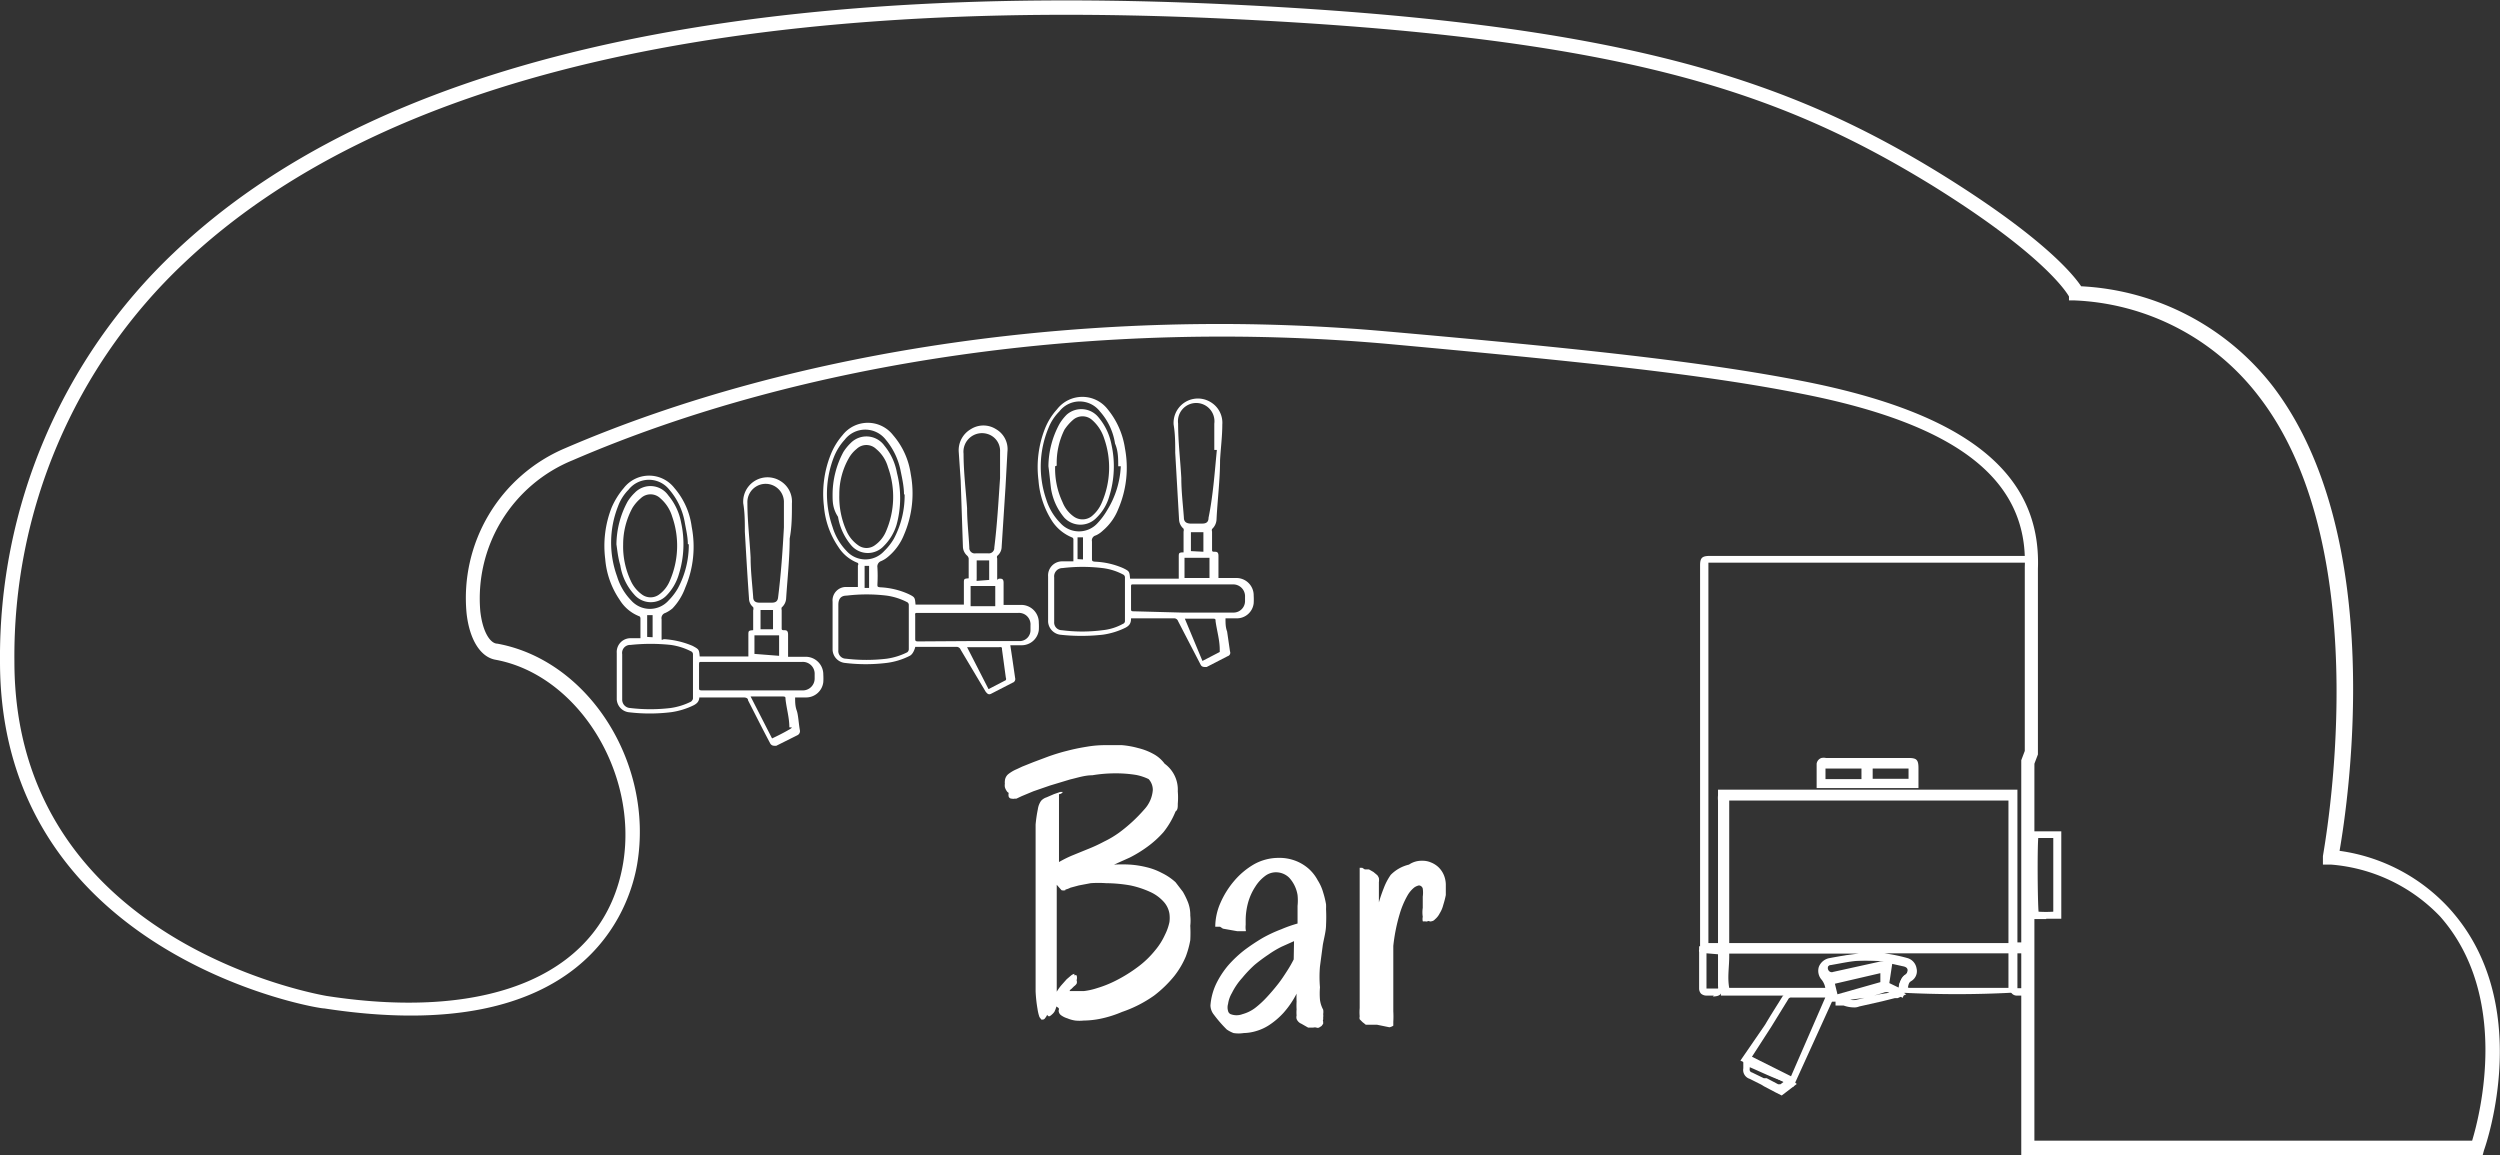 <svg id="Layer_1" data-name="Layer 1" xmlns="http://www.w3.org/2000/svg" viewBox="0 0 78.07 36.07"><rect x="0" y="0" width="78.07" height="36.07" fill="#333333" stroke="none"/><defs><style>.cls-1{fill:#fff;}</style></defs><title>bar</title><path class="cls-1" d="M77.53,36.07H63.12V23.74l.11-.29V19.71h0v-2c.1-2.75-2.13-4.47-7-5.42-3.07-.61-6.9-1-12.89-1.55-9-.8-18.25.52-25.45,3.63A4.66,4.66,0,0,0,15,19.1c.08.68.33,1,.53,1,2.85.52,4.89,3.73,4.37,6.87-.23,1.38-1.62,5.78-9.78,4.52C10,31.52,0,29.86,0,20.66A17.39,17.39,0,0,1,5.42,7.9C11.61,2,22.64-.59,38.21.13,50.65.7,55.83,2.5,60.56,5.4c3.24,2,4.19,3.18,4.43,3.54a8.09,8.09,0,0,1,6,3.14c3.57,4.7,2.34,12.94,2.07,14.49a5.7,5.7,0,0,1,3.41,1.78c2.7,2.95,1.17,7.38,1.1,7.57Zm-14-.45H77.2c.24-.79,1.2-4.51-1-7A5.29,5.29,0,0,0,72.8,27h-.26l0-.26c0-.09,1.8-9.44-2-14.36a7.64,7.64,0,0,0-5.8-3h-.13l0-.12S64,8.06,60.32,5.78C55.54,2.85,50.6,1.15,38.19.58,22.75-.14,11.83,2.44,5.73,8.23A16.86,16.86,0,0,0,.45,20.66c0,8.82,9.65,10.42,9.74,10.44,5.23.81,8.7-.74,9.27-4.15.47-2.86-1.44-5.89-4-6.35-.46-.09-.8-.63-.89-1.45A5.08,5.08,0,0,1,17.64,14c7.26-3.13,16.62-4.46,25.67-3.65,6,.53,9.84.94,12.93,1.54,5.16,1,7.51,2.88,7.4,5.87h0v5.8l-.11.29Z"/><path class="cls-1" d="M21.84,21.75a.08.08,0,0,0,0,0c0,.14-.06.21-.17.27a2.33,2.33,0,0,1-.71.22,5.46,5.46,0,0,1-1.34,0,.43.43,0,0,1-.36-.4c0-.13,0-.26,0-.39V20.39a.43.43,0,0,1,.43-.46l.29,0H20a.11.11,0,0,0,0,0v-.62s0-.06-.05-.07a1.25,1.25,0,0,1-.6-.51,2.63,2.63,0,0,1-.45-1.27,3.28,3.28,0,0,1,.2-1.61,2.4,2.4,0,0,1,.38-.61,1,1,0,0,1,1.58,0,2.3,2.3,0,0,1,.54,1.21,3.26,3.26,0,0,1-.2,1.9A1.85,1.85,0,0,1,21,19a1,1,0,0,1-.22.14.17.17,0,0,0-.12.2c0,.18,0,.35,0,.53s0,.09.09.09a2.7,2.7,0,0,1,.88.21h0c.2.11.2.11.22.33h1.52s0,0,0-.07v-.59c0-.14,0-.15.15-.16h0v-.07c0-.19,0-.37,0-.55a.15.15,0,0,0,0-.1.35.35,0,0,1-.13-.27c-.05-.7-.09-1.39-.13-2.09,0-.29,0-.59-.05-.88a.76.76,0,0,1,1.16-.7.75.75,0,0,1,.36.7c0,.37,0,.73-.07,1.1,0,.62-.07,1.24-.11,1.86a.4.4,0,0,1-.14.29.15.15,0,0,0,0,.08v.56c0,.05,0,.07.07.07s.13,0,.13.14v.69h.54a.55.55,0,0,1,.56.56,1.77,1.77,0,0,1,0,.23.54.54,0,0,1-.53.48h-.35c0,.14,0,.27.05.41s.06.41.1.62a.14.14,0,0,1-.08.15l-.66.33c-.09,0-.13,0-.18-.06-.24-.45-.47-.91-.7-1.36,0-.07-.07-.09-.14-.09H21.84Zm-2.41-.63h0v.72a.26.26,0,0,0,.25.27,5.31,5.31,0,0,0,1.26,0,2.07,2.07,0,0,0,.64-.2s.06-.05.06-.1V20.44a.1.1,0,0,0-.06-.1,2,2,0,0,0-.63-.2,5.9,5.9,0,0,0-1.26,0,.25.25,0,0,0-.26.29Zm5.05-4.65h0c0-.13,0-.27,0-.41l0-.41a.57.57,0,1,0-1.14.06c0,.56.07,1.13.1,1.7,0,.41.05.82.08,1.23,0,.13.07.18.2.18h.38c.13,0,.19-.05.2-.18C24.39,17.92,24.44,17.2,24.48,16.47Zm-1,5.09h1.6a.37.37,0,0,0,.36-.37v-.13a.37.37,0,0,0-.39-.39H21.91c-.07,0-.08,0-.08.08,0,.24,0,.48,0,.72,0,.07,0,.09.1.09Zm-2-4.57h0c0-.23-.06-.47-.1-.7a2.12,2.12,0,0,0-.48-1,.81.81,0,0,0-1.27,0,1.44,1.44,0,0,0-.33.52A3.09,3.09,0,0,0,19.27,18a1.84,1.84,0,0,0,.44.75.78.78,0,0,0,1.17,0,1.82,1.82,0,0,0,.29-.38A2.87,2.87,0,0,0,21.51,17Zm2.63,6.07c.19-.09.37-.18.54-.28s0-.05,0-.07c0-.3-.09-.59-.12-.88,0-.06,0-.08-.09-.08h-1Zm.22-2.58v-.64h-.77s0,0,0,0v.58Zm-.19-.83v-.6s0,0,0,0h-.39c0,.21,0,.4,0,.6,0,0,0,0,0,0Zm-3.76.25v-.69h-.17v.68Z"/><path class="cls-1" d="M19.25,17a2.85,2.85,0,0,1,.35-1.34,1.44,1.44,0,0,1,.22-.27.68.68,0,0,1,1.05.08,1.85,1.85,0,0,1,.4.85,3.14,3.14,0,0,1-.07,1.61,1.57,1.57,0,0,1-.4.68.68.68,0,0,1-1-.05,1.75,1.75,0,0,1-.43-.91C19.3,17.42,19.28,17.2,19.25,17Zm.21,0a2.5,2.5,0,0,0,.23,1.12,1.07,1.07,0,0,0,.35.44.45.45,0,0,0,.55,0,1,1,0,0,0,.33-.43,2.74,2.74,0,0,0,.07-2,1.21,1.21,0,0,0-.37-.57.44.44,0,0,0-.61,0,1.25,1.25,0,0,0-.26.3A2.38,2.38,0,0,0,19.46,17Z"/><path class="cls-1" d="M28.58,20.21s0,0,0,0-.05.21-.17.27a2.18,2.18,0,0,1-.71.22,5.38,5.38,0,0,1-1.33,0,.43.43,0,0,1-.37-.41c0-.12,0-.25,0-.38,0-.38,0-.75,0-1.12a.42.42,0,0,1,.42-.46l.29,0h.08v-.67a.07.07,0,0,0,0-.08,1.24,1.24,0,0,1-.61-.5,2.63,2.63,0,0,1-.45-1.27,3.29,3.29,0,0,1,.21-1.61,2.12,2.12,0,0,1,.37-.61,1,1,0,0,1,1.58,0,2.36,2.36,0,0,1,.55,1.21,3.26,3.26,0,0,1-.21,1.9,1.72,1.72,0,0,1-.49.68.83.83,0,0,1-.22.14.18.18,0,0,0-.12.2,4.68,4.68,0,0,1,0,.53c0,.07,0,.08.09.09a2.42,2.42,0,0,1,.88.21h0c.2.1.2.1.22.33H30.1v-.67c0-.13,0-.14.15-.15h0s0,0,0-.06v-.56a.16.16,0,0,0-.05-.09.39.39,0,0,1-.13-.27L30,15l-.06-.88a.76.76,0,0,1,.38-.72.73.73,0,0,1,.78,0,.72.72,0,0,1,.36.71l-.06,1.1-.12,1.86a.37.37,0,0,1-.14.29.11.11,0,0,0,0,.08c0,.19,0,.38,0,.56s0,.07.07.07.13,0,.13.13,0,.46,0,.69h.54a.55.55,0,0,1,.56.56,1.76,1.76,0,0,1,0,.23.54.54,0,0,1-.53.47h-.36l.06.4.09.62a.12.12,0,0,1-.08.15l-.66.34c-.09.05-.13,0-.18-.06L30,20.29a.14.14,0,0,0-.14-.09H28.58Zm-2.4-.63h0v.72a.24.24,0,0,0,.24.27,5.4,5.4,0,0,0,1.27,0,2.07,2.07,0,0,0,.64-.2.12.12,0,0,0,.05-.1V18.9a.1.1,0,0,0-.06-.1,2,2,0,0,0-.63-.2,5.23,5.23,0,0,0-1.25,0c-.18,0-.26.1-.26.29Zm5.05-4.65h0l0-.41c0-.14,0-.27,0-.41a.55.55,0,0,0-.4-.56.58.58,0,0,0-.74.62c0,.56.07,1.13.11,1.7,0,.41.05.82.07,1.23a.17.17,0,0,0,.2.18h.39a.17.17,0,0,0,.19-.18C31.14,16.38,31.18,15.65,31.23,14.93Zm-1,5.09h1.6a.34.34,0,0,0,.35-.36v-.13a.36.36,0,0,0-.38-.39H28.65c-.06,0-.08,0-.07.08,0,.24,0,.47,0,.71,0,.08,0,.1.1.1Zm-2-4.58h0c0-.23-.05-.47-.1-.71a2.17,2.17,0,0,0-.47-1,.81.81,0,0,0-1.28,0,1.77,1.77,0,0,0-.33.52A3.15,3.15,0,0,0,26,16.46a1.84,1.84,0,0,0,.44.75.79.79,0,0,0,1.17,0,1.79,1.79,0,0,0,.3-.38A2.87,2.87,0,0,0,28.25,15.44Zm2.64,6.08.54-.28a.1.1,0,0,0,0-.08l-.12-.88c0-.06,0-.08-.09-.07h-1Zm.21-2.59V18.3h-.77s0,0,0,.06v.57Zm-.19-.82V17.5a0,0,0,0,0,0,0h-.39v.59a.07.07,0,0,0,0,.05Zm-3.75.25v-.69H27v.69Z"/><path class="cls-1" d="M26,15.45a2.81,2.81,0,0,1,.34-1.34,1.56,1.56,0,0,1,.23-.28.69.69,0,0,1,1.05.09,1.84,1.84,0,0,1,.39.85A3.14,3.14,0,0,1,28,16.38a1.58,1.58,0,0,1-.4.67.68.68,0,0,1-1,0,1.83,1.83,0,0,1-.43-.91C26,15.88,26,15.66,26,15.45Zm.21,0a2.58,2.58,0,0,0,.22,1.12,1.06,1.06,0,0,0,.36.45.44.44,0,0,0,.54,0,1,1,0,0,0,.34-.43,2.72,2.72,0,0,0,.06-2,1.14,1.14,0,0,0-.37-.57.44.44,0,0,0-.61,0,1,1,0,0,0-.25.3A2.27,2.27,0,0,0,26.21,15.42Z"/><path class="cls-1" d="M35.32,19.32v0c0,.15-.06.22-.17.28a2.33,2.33,0,0,1-.71.22,6,6,0,0,1-1.34,0,.44.44,0,0,1-.37-.4V18a.44.44,0,0,1,.42-.47l.3,0h.07s0,0,0-.06v-.61a.07.07,0,0,0-.05-.08,1.36,1.36,0,0,1-.61-.5A2.72,2.72,0,0,1,32.43,15a3.28,3.28,0,0,1,.2-1.61,2,2,0,0,1,.38-.61,1,1,0,0,1,1.58,0A2.5,2.5,0,0,1,35.13,14a3.26,3.26,0,0,1-.21,1.9,1.69,1.69,0,0,1-.48.67.78.78,0,0,1-.22.15.16.16,0,0,0-.12.19v.53c0,.07,0,.09.09.1a2.45,2.45,0,0,1,.88.2l0,0c.2.1.2.1.22.33h1.52s0-.05,0-.08v-.59c0-.13,0-.15.15-.15h0V16.6a.15.15,0,0,0,0-.09.4.4,0,0,1-.14-.28l-.12-2.09c0-.29,0-.58-.05-.88a.76.76,0,0,1,1.16-.7.75.75,0,0,1,.36.7c0,.37-.05.74-.07,1.11,0,.62-.08,1.23-.11,1.85a.43.43,0,0,1-.14.3.12.12,0,0,0,0,.08v.56c0,.05,0,.07.07.07s.13,0,.13.13v.69h.54a.54.54,0,0,1,.56.55,1.93,1.93,0,0,1,0,.24.53.53,0,0,1-.53.47h-.35c0,.15,0,.28.05.41l.09.62a.11.11,0,0,1-.07.15l-.66.34c-.09,0-.14,0-.18-.06l-.71-1.37a.13.13,0,0,0-.14-.09H35.32Zm-2.4-.63h0v.73a.24.24,0,0,0,.24.26,4.9,4.9,0,0,0,1.27,0,1.65,1.65,0,0,0,.64-.2.09.09,0,0,0,.06-.09q0-.68,0-1.35a.1.1,0,0,0-.06-.1,1.84,1.84,0,0,0-.64-.2,5.22,5.22,0,0,0-1.25,0,.26.26,0,0,0-.26.29Zm5-4.64h0c0-.14,0-.28,0-.41s0-.28,0-.41a.57.57,0,1,0-1.13,0c0,.57.07,1.14.1,1.7,0,.41.05.82.08,1.23,0,.13.07.18.19.19h.39c.13,0,.19-.06.19-.18C37.88,15.49,37.93,14.77,38,14.05Zm-1,5.08h1c.2,0,.4,0,.6,0a.36.36,0,0,0,.36-.36v-.13a.37.37,0,0,0-.39-.39H35.39c-.06,0-.07,0-.07.07V19c0,.08,0,.09.1.09Zm-2-4.57h0c0-.24,0-.48-.1-.71a1.94,1.94,0,0,0-.47-1,.8.8,0,0,0-1.27,0,1.51,1.51,0,0,0-.34.52,3.14,3.14,0,0,0-.07,2.22,1.8,1.8,0,0,0,.44.74.78.78,0,0,0,1.17,0,2.19,2.19,0,0,0,.29-.39A2.84,2.84,0,0,0,35,14.56Zm2.63,6.08.54-.28s0-.05,0-.08c0-.29-.09-.59-.13-.88,0-.06,0-.08-.08-.08H37Zm.22-2.59v-.63h-.78s0,0,0,.06v.57Zm-.19-.82c0-.21,0-.41,0-.61a0,0,0,0,0,0,0h-.39c0,.2,0,.4,0,.59a0,0,0,0,0,0,0Zm-3.76.24v-.69h-.17v.68Z"/><path class="cls-1" d="M32.74,14.56a2.81,2.81,0,0,1,.35-1.33,1.51,1.51,0,0,1,.22-.28.69.69,0,0,1,1,.09,1.86,1.86,0,0,1,.4.85,3.14,3.14,0,0,1-.07,1.61,1.49,1.49,0,0,1-.4.67.69.69,0,0,1-1,0,1.85,1.85,0,0,1-.42-.92C32.79,15,32.77,14.78,32.74,14.56Zm.21,0a2.45,2.45,0,0,0,.23,1.12,1,1,0,0,0,.35.45.47.47,0,0,0,.55,0,1.09,1.09,0,0,0,.33-.44,2.74,2.74,0,0,0,.07-2,1.28,1.28,0,0,0-.37-.57.45.45,0,0,0-.61,0,1.48,1.48,0,0,0-.26.3A2.33,2.33,0,0,0,33,14.54Z"/><path class="cls-1" d="M59.5,29.69c-2.56,0-5.65,0-5.68,0l-.08,0V24.81l.06,0c.22-.09,9,0,9,0l.08,0v4.81l-.07,0C62.75,29.68,61.25,29.69,59.5,29.69ZM54,29.45c.87,0,7.81,0,8.72,0V25c-.9,0-7.82,0-8.72,0Z"/><path class="cls-1" d="M55.58,31.09c-.83,0-1.69,0-1.76,0l-.08,0V31c0-.36,0-.72,0-1.1v-.3H62.9V31l-.07,0a32.7,32.7,0,0,1-3.43,0l-.1,0,0-.11a.3.3,0,0,0,0-.1.53.53,0,0,1,.22-.36s.07-.08.06-.17a.16.16,0,0,0-.12-.13A3.71,3.71,0,0,0,58.15,30c-.31,0-.63.08-1,.14a.21.21,0,0,0-.16.12.21.21,0,0,0,.05.2.91.91,0,0,1,.18.47V31l-.08,0A12.36,12.36,0,0,1,55.58,31.09ZM54,30.85c.47,0,2.54,0,3,0a.57.57,0,0,0-.11-.25.42.42,0,0,1-.09-.41.44.44,0,0,1,.33-.27c.32-.06.62-.11.91-.14H54v.09C54,30.2,53.94,30.52,54,30.85Zm5.63,0c.51,0,2.63,0,3.09,0V29.77H58.84a5.27,5.27,0,0,1,.73.15.4.4,0,0,1,.28.32.36.36,0,0,1-.17.4C59.61,30.68,59.6,30.74,59.58,30.84Z"/><path class="cls-1" d="M56,33.94l-1.65-.82L55.12,32c.17-.29.35-.57.53-.86a.34.34,0,0,1,.29-.17h1.2l.21,0ZM54.71,33l1.22.61L57,31.15H55.94a.1.1,0,0,0-.1.06l-.53.86Z"/><path class="cls-1" d="M63.9,28.7h-.42l0-.07a20.32,20.32,0,0,1,0-2.59l0-.08h.89v2.73H63.9Zm-.24-.23a3.53,3.53,0,0,0,.46,0v-2.3h-.47C63.62,26.57,63.63,28.1,63.66,28.47Z"/><path class="cls-1" d="M59.42,31.16l-.67-.33.07-.52h-.09l-1.45.33a.33.33,0,0,1-.42-.23.32.32,0,0,1,0-.27.33.33,0,0,1,.23-.17,6,6,0,0,1,.61-.13A4.52,4.52,0,0,1,59.5,30a.34.34,0,0,1,.28.28.36.36,0,0,1-.18.39s0,0-.05.08a1.52,1.52,0,0,0-.06.2ZM59,30.7l.29.14a.66.66,0,0,1,.06-.2.35.35,0,0,1,.14-.2.14.14,0,0,0,.08-.16s0-.07-.12-.1l-.36-.08ZM58.36,30a4,4,0,0,0-.6,0,4.12,4.12,0,0,0-.59.12.11.11,0,0,0-.08.06.12.12,0,0,0,0,.1.12.12,0,0,0,.16.07l1.45-.32a.76.76,0,0,1,.16,0h0A4.58,4.58,0,0,0,58.36,30Z"/><path class="cls-1" d="M57.3,31.28h-.13L57,30.55l2-.46-.05.3c0,.12,0,.24-.07.35a.2.2,0,0,1-.17.14l-1.39.4Zm0-.56.08.33,1.34-.38h0c0-.09,0-.18,0-.28Z"/><path class="cls-1" d="M53.52,31.09H53.3a.26.26,0,0,1-.18-.06.24.24,0,0,1-.06-.16c0-.38,0-.76,0-1.14a.19.19,0,0,1,0-.08l0-.1h.72l0,.16s0,.08,0,.11v1c0,.23-.06.29-.29.3Zm-.23-1.32v1.1h.36a.17.17,0,0,0,0-.07v-1s0,0,0,0Z"/><path class="cls-1" d="M63.2,31.09H63a.21.21,0,0,1-.23-.21c0-.38,0-.77,0-1.16a.19.19,0,0,1,0-.08l0-.06.08,0h.65l0,.15s0,.08,0,.12v1c0,.22-.07.28-.29.29ZM63,30.86h.36V29.77H63Z"/><path class="cls-1" d="M55.64,34.21l-.2-.1-.36-.19L55,33.87l-.36-.18a.29.29,0,0,1-.2-.33v-.3h.12a8.65,8.65,0,0,1,1.44.7l.11.09Zm-1-.88v.05a.09.09,0,0,0,.07.11l.37.18.09,0,.36.19.07,0,.12-.09C55.47,33.71,54.91,33.44,54.65,33.33Z"/><path class="cls-1" d="M57.89,31.46a1,1,0,0,1-.32-.06l-.17,0-.08,0,0-.18.09-.06.77-.22.18-.05.32-.09a.41.41,0,0,1,.36,0l.18.09.31.16-.27.12-.09,0-.4.1-.71.16A.39.39,0,0,1,57.89,31.46Zm-.11-.24a.45.45,0,0,0,.2,0l.71-.17L59,31l0,0a.22.22,0,0,0-.18,0l-.33.1-.18.05Z"/><path class="cls-1" d="M53.86,29.68h-.77l0-.16c0-.05,0-.09,0-.13V17.66c0-.24.06-.3.31-.3H63.49l0,.06c.08.18,0,12.07,0,12.15l0,.08h-.75V29.5a.76.76,0,0,1,0-.15V25a.49.49,0,0,0,0-.12H53.89a.37.37,0,0,0,0,.11v4.32a.92.92,0,0,1,0,.16Zm-.57-.23h.36s0-.07,0-.11V25a.81.81,0,0,1,0-.16v-.18H63l0,.18v4.49s0,.07,0,.1h.35c0-1.06,0-10.82,0-11.86h-10V29.45Zm6.62-4.84H56.73v-.76a.22.22,0,0,1,.15-.18.34.34,0,0,1,.14,0h2.57c.26,0,.32.05.32.32Zm-3-.23h2.73v-.5H57v.5Z"/><path class="cls-1" d="M57.65,24.56H56.8v-.81h1.58v.81h-.73ZM57,24.33h1.13V24H57Z"/><path class="cls-1" d="M59.83,24.54H58.25v-.81h1.58Zm-1.35-.22H59.6V24H58.48Z"/><path class="cls-1" d="M33.07,24.8c0,.1,0,.22,0,.36s0,.31,0,.49,0,.39,0,.6,0,.44,0,.67a3.72,3.72,0,0,1,.4-.2l.49-.2a4.9,4.9,0,0,0,.52-.24,3.07,3.07,0,0,0,.47-.28,4.86,4.86,0,0,0,.79-.73,1,1,0,0,0,.26-.6.5.5,0,0,0-.13-.34,1.6,1.6,0,0,0-.39-.13,3.91,3.91,0,0,0-.65-.05,4.37,4.37,0,0,0-.72.06c-.24,0-.47.08-.69.13l-.63.19-.52.18-.36.15-.17.08-.06,0a.13.13,0,0,1-.08,0,.1.1,0,0,1-.1-.06.25.25,0,0,1,0-.12.16.16,0,0,1-.07-.07.37.37,0,0,1-.05-.11.36.36,0,0,1,0-.11.28.28,0,0,1,0-.08.3.3,0,0,1,.1-.21,1.13,1.13,0,0,1,.27-.16l.17-.08.35-.14.48-.18c.17-.06.36-.12.56-.17a6.19,6.19,0,0,1,.62-.13,3.35,3.35,0,0,1,.63-.05l.48,0a2.75,2.75,0,0,1,.5.09,1.91,1.91,0,0,1,.47.18,1.06,1.06,0,0,1,.36.31,1,1,0,0,1,.41.86,2.29,2.29,0,0,1,0,.39c0,.11,0,.19-.07.24a2.58,2.58,0,0,1-.38.65,3.12,3.12,0,0,1-.51.46,3.92,3.92,0,0,1-.54.33l-.49.22a4.26,4.26,0,0,1,.5,0,3,3,0,0,1,.51.08,2,2,0,0,1,.48.18,1.8,1.8,0,0,1,.43.29l.23.3a2.53,2.53,0,0,1,.16.33,1.1,1.1,0,0,1,.07.41,1.47,1.47,0,0,1,0,.32,4.14,4.14,0,0,1,0,.45,2.86,2.86,0,0,1-.14.51,2.63,2.63,0,0,1-.36.61,3.68,3.68,0,0,1-.63.61,3.9,3.9,0,0,1-1,.51,3.54,3.54,0,0,1-.66.21,2.78,2.78,0,0,1-.54.06,1.23,1.23,0,0,1-.26,0,1,1,0,0,1-.25-.07.63.63,0,0,1-.2-.1.18.18,0,0,1-.07-.15.08.08,0,0,0,0-.07l-.07-.05a.91.91,0,0,1-.06.16.36.36,0,0,1-.08.09.24.24,0,0,1-.09.06h0a.1.1,0,0,1-.06-.05.37.37,0,0,1-.06.1.1.1,0,0,1-.07.05h-.05s0,0-.06-.08a1.3,1.3,0,0,1-.06-.25,4.34,4.34,0,0,1-.06-.55c0-.25,0-.56,0-1s0-.88,0-1.46V27.11c0-.25,0-.49,0-.73s0-.44,0-.63a4.2,4.2,0,0,1,.07-.48.6.6,0,0,1,.1-.26.38.38,0,0,1,.17-.11l.23-.1.2-.07c.06,0,.09,0,.08,0a.1.1,0,0,1,0,0A.14.14,0,0,1,33.07,24.8Zm.2,3a.24.24,0,0,1-.12,0L33,27.63l0,1c0,.32,0,.63,0,.92s0,.56,0,.81,0,.45,0,.61a1.37,1.37,0,0,1,.15-.21l.16-.18.14-.12a.29.29,0,0,1,.1-.05h0l0,.05h0a.07.07,0,0,1,.07,0,.24.24,0,0,1,0,.15.15.15,0,0,1,0,.11.3.3,0,0,1-.08.08l-.08.08a.13.13,0,0,0-.06.07h.23l.21,0a2.06,2.06,0,0,0,.41-.09,3.46,3.46,0,0,0,.58-.23,4.62,4.62,0,0,0,.71-.44,2.89,2.89,0,0,0,.53-.51,2.09,2.09,0,0,0,.31-.49,1.6,1.6,0,0,0,.14-.4,1,1,0,0,0,0-.25.72.72,0,0,0-.19-.39,1.26,1.26,0,0,0-.42-.3,2.91,2.91,0,0,0-.61-.2,4.56,4.56,0,0,0-.76-.07,3.43,3.43,0,0,0-.48,0l-.37.07-.26.07A.72.72,0,0,1,33.27,27.78Z"/><path class="cls-1" d="M41.41,28.39a4.89,4.89,0,0,1,0,.49c0,.19-.06.4-.1.62l-.09.68a3.77,3.77,0,0,0,0,.65,2.38,2.38,0,0,0,0,.39.87.87,0,0,0,.1.31.43.43,0,0,1,0,.14.31.31,0,0,1,0,.1.64.64,0,0,1,0,.07.06.06,0,0,0,0,.06s0,0,0,.07l-.05.07-.08.05a.11.11,0,0,1-.08,0,.19.19,0,0,0-.1,0H40.9l0,0a0,0,0,0,1-.05,0l-.21-.12a.27.27,0,0,1-.15-.15.23.23,0,0,1,0-.11,1.06,1.06,0,0,1,0-.19,1.94,1.94,0,0,1,0-.24,2.29,2.29,0,0,1,0-.25,2.86,2.86,0,0,1-.41.6,2.36,2.36,0,0,1-.43.37,1.5,1.5,0,0,1-.43.2,1.42,1.42,0,0,1-.38.06,1,1,0,0,1-.32,0,1,1,0,0,1-.21-.11,4,4,0,0,1-.4-.46.48.48,0,0,1-.11-.29,1.9,1.9,0,0,1,.18-.68,2.76,2.76,0,0,1,.38-.58,3.71,3.71,0,0,1,.5-.47,6.27,6.27,0,0,1,.57-.38,4.26,4.26,0,0,1,.58-.27,4,4,0,0,1,.51-.18c0-.21,0-.39,0-.55a1.65,1.65,0,0,0,0-.34,1.05,1.05,0,0,0-.26-.54.59.59,0,0,0-.43-.17.56.56,0,0,0-.33.12,1.21,1.21,0,0,0-.3.33,1.78,1.78,0,0,0-.22.48,2.12,2.12,0,0,0-.08.57v.14a.77.77,0,0,0,0,.15.05.05,0,0,1,0,.05s0,0-.08,0h-.09l-.09,0,0,0h0l0,0L38.19,29l-.09-.06-.09,0-.06,0s0,0,0,0a1.87,1.87,0,0,1,.16-.74,2.75,2.75,0,0,1,.43-.69,2.38,2.38,0,0,1,.62-.52,1.57,1.57,0,0,1,.76-.2,1.4,1.4,0,0,1,.56.1,1.36,1.36,0,0,1,.4.25,1.31,1.31,0,0,1,.27.35,1.43,1.43,0,0,1,.17.38,2.83,2.83,0,0,1,.09.37A1.58,1.58,0,0,1,41.41,28.39Zm-1,1-.38.17a3.09,3.09,0,0,0-.42.25,5.29,5.29,0,0,0-.43.32,3.78,3.78,0,0,0-.39.41,2.06,2.06,0,0,0-.32.47.93.93,0,0,0-.12.34.39.39,0,0,0,0,.22.14.14,0,0,0,.08.1.52.52,0,0,0,.37,0,1.17,1.17,0,0,0,.39-.19,2.92,2.92,0,0,0,.37-.34c.13-.14.24-.27.35-.41s.2-.28.29-.42.15-.25.2-.35Z"/><path class="cls-1" d="M45.15,27.62l0,.33a2.81,2.81,0,0,1-.08.31.89.89,0,0,1-.11.26.58.58,0,0,1-.15.19.17.17,0,0,1-.11.06.09.09,0,0,1-.06,0l0,0s0,0,0,0a.06.06,0,0,0-.06,0,.11.11,0,0,1-.08,0,.13.13,0,0,1-.07,0,.34.34,0,0,1,0-.14.92.92,0,0,1,0-.28c0-.12,0-.23,0-.35a.9.9,0,0,0,0-.25.13.13,0,0,0-.12-.1.42.42,0,0,0-.14.06.88.88,0,0,0-.22.26,2.7,2.7,0,0,0-.24.57,5.51,5.51,0,0,0-.2,1c0,.53,0,1,0,1.28s0,.58,0,.76a2.83,2.83,0,0,1,0,.33c0,.06,0,.11,0,.12a.35.35,0,0,1-.12.05L43,32l-.18,0h-.11l-.06,0-.1-.08-.09-.09a.18.18,0,0,1,0-.09,1.43,1.43,0,0,1,0-.26V31c0-.19,0-.41,0-.63s0-.46,0-.69,0-.31,0-.49,0-.36,0-.54,0-.37,0-.55,0-.33,0-.47,0-.26,0-.36,0-.15,0-.17,0,0,0,0l.08,0,.08.05s0,0,.05,0,0,0,.08,0l.14.08.06.05.06.05a.36.36,0,0,1,.05.09.44.44,0,0,1,0,.13c0,.06,0,.14,0,.25s0,.23,0,.38a4.59,4.59,0,0,1,.15-.44,1.86,1.86,0,0,1,.22-.42A1.18,1.18,0,0,1,44,27a.69.69,0,0,1,.41-.12.65.65,0,0,1,.27.05.75.75,0,0,1,.24.15.74.74,0,0,1,.17.25A.81.81,0,0,1,45.15,27.62Z"/></svg>